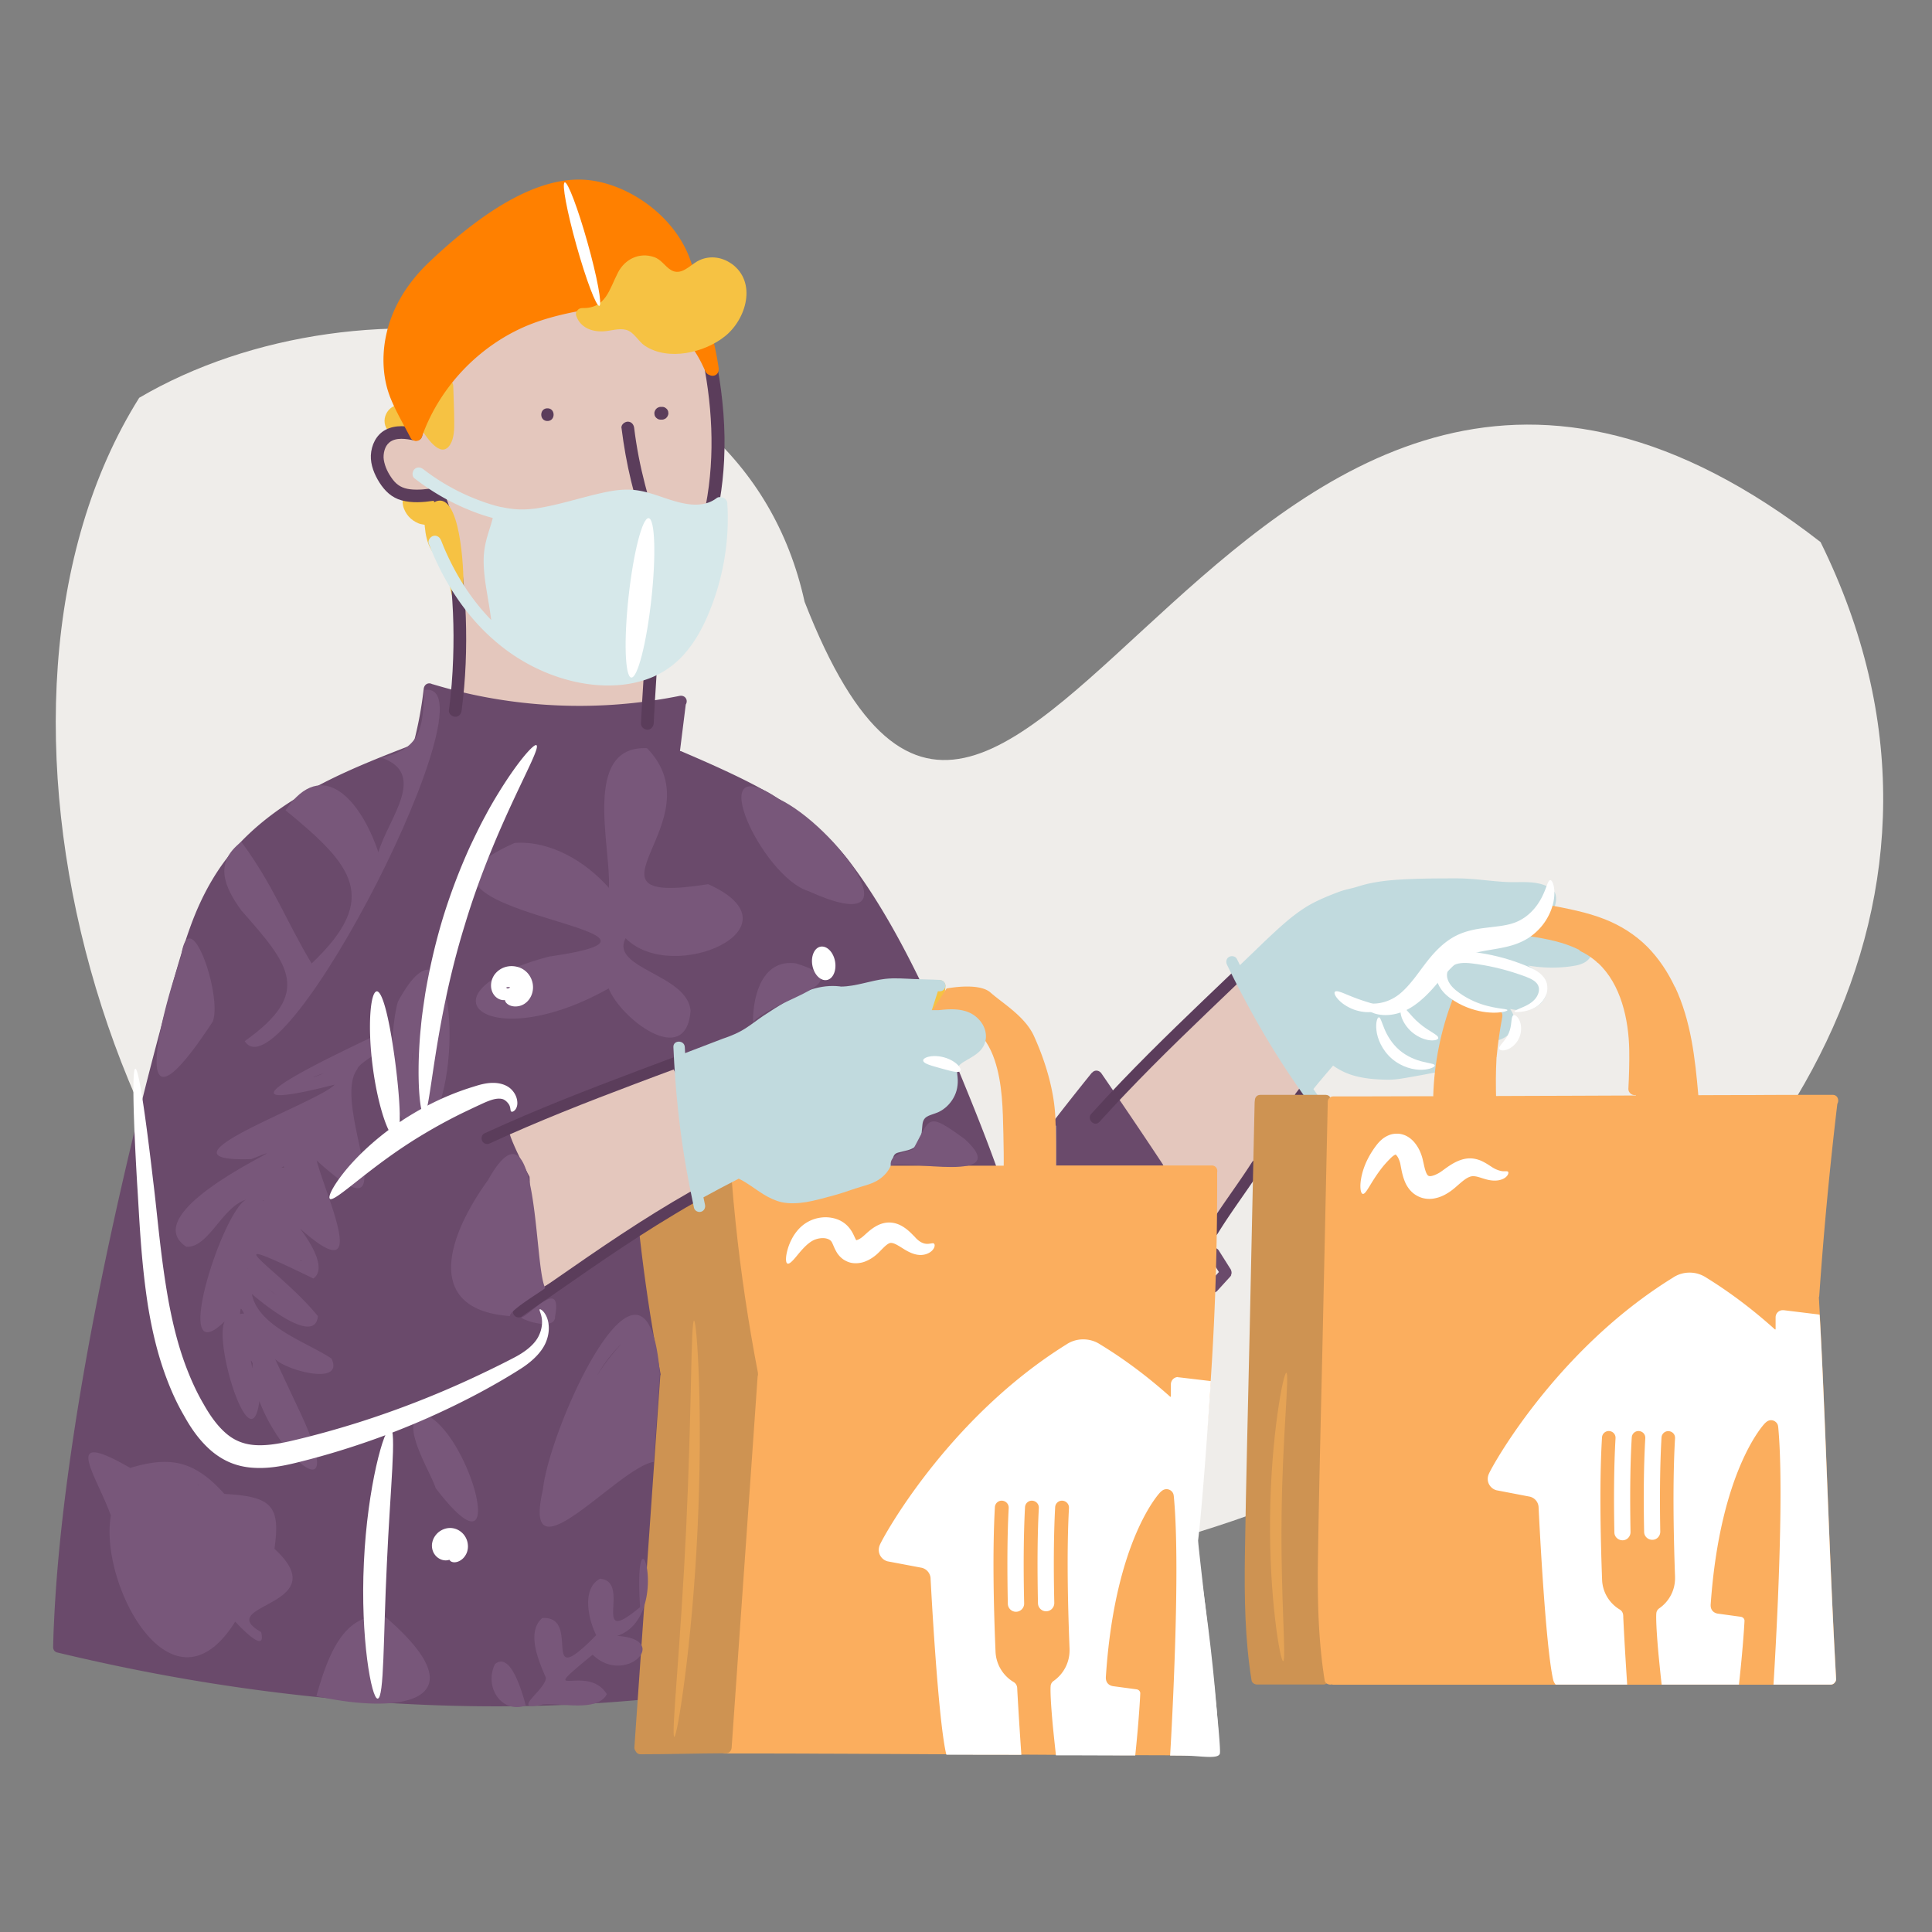 <svg xmlns="http://www.w3.org/2000/svg" viewBox="0 0 200 200"><rect x="0" y="0" width="200" height="200" fill="#808080" stroke="none"/><defs><style>.cls-1{fill:none}.cls-2{fill:#6a4a6b}.cls-3{fill:#f6c243}.cls-4{fill:#e4c7bd}.cls-5{fill:#fff}.cls-6{fill:#fbae5e}.cls-7{fill:#e5a355}.cls-10{fill:#c1dade}.cls-12{fill:#ce9352}.cls-14{fill:#5b3d5b}.cls-15{fill:#78577a}</style></defs><path d="M188.47 56.12C127.68 8.9 105.13 118.3 83.29 62.29 76.72 32.35 37.35 27.7 14.41 41.18c-19.93 31.76-3.46 89.89 29.83 108.43 56.17 43.75 180.35-20.16 144.23-93.48Z" style="fill:#efedea" id="BG_Strong"/><g id="Illustrations"><g id="Layer_4"><path class="cls-3" d="M42.21 43.84c-.13-.16-.23-.32-.31-.5 0-.06.01-.12 0-.18.51-.24.4-1.21-.32-1.26-1.49-.11-2.37 1.73-1.3 2.8.44.44 1.42.7 1.92.2.31-.31.27-.75 0-1.07ZM47.83 61.21c-.29-1.33-.65-2.64-1.01-3.96.17-.19.24-.46.09-.74l-.63-1.23c-.19-.73-.38-1.45-.54-2.19-.16-.72-.48-1.49-1.32-1.53-.11 0-.19.02-.27.05-.12-.17-.25-.35-.38-.52-.22-.28-.51-.28-.74-.12-.28-.24-.77-.29-1.06.09-.56.75-.23 1.76.33 2.4.28.32.64.56 1.03.72.32.13.72.12 1.03.25.4.75.78 1.51 1.15 2.26.44 1.6.89 3.19 1.24 4.81.15.69 1.21.4 1.06-.29Z"/></g><path class="cls-4" d="M47.3 72.1s.38-5.12.3-7.15c-.08-2.03-.78-8.73-1.13-10.1-.35-1.37-1.24-3.7-1.24-3.7s-3.92.63-4.85-.8c-.93-1.44-1.7-3.12-1.19-3.99s.49-1.24 2.05-1.55c1.56-.32 2.07-.31 2.07-.31s3.1-4.73 4.28-6.32c1.18-1.59 4.75-4.74 8.22-5.63 3.47-.89 6.65-1.43 8.98-1.05s5.72 2.01 7.13 3.74c1.41 1.73 2.06 5.21 2.16 6.35.1 1.14.11 8.2-.24 9.99-.35 1.79-1.74 6.7-2.54 8.23-.8 1.53-2.07 3.37-2.45 3.73-.37.35-1.21 1.41-1.21 1.41l-.77 8.24s-8.05.53-10.39.33-7.32-.48-7.63-.67-1.57-.75-1.57-.75Z" id="Layer_7"/><g id="Chef"><path class="cls-4" d="M56.25 133.9c-.07-.21-3-17.4-3-17.4s10.46-4.31 12.02-4.74c1.56-.43 5.23-1.96 5.23-1.96s.72 9.2.97 10.45c.25 1.26.65 3.58.65 3.58s-5.87 3.38-8.12 4.85c-2.25 1.47-7.75 5.21-7.75 5.21ZM115.37 113.58c.53-.56 7.84-7.88 8.17-8.21s4.73-4.2 4.73-4.2l4.58 8.01 2.36 3.6v1.43l-4.72-.14-.12 6.78-4.72 6.62-.23-6.16h-5.53l-4.52-7.73Z"/><path class="cls-5" d="m149.28 113.69.54-3.46s1.54.03 2.16-.35.91-1.44.91-1.44l-.38-.88 2.45-.41-.21 7.07-5.48-.53Z"/><path class="cls-2" d="M52.15 113.87c1.27 6.42 2.34 12.89 3.36 19.36.28 1.78.55 3.55.83 5.33.05.32.44.49.73.41.34-.09.46-.41.41-.73-1-6.47-2.01-12.94-3.18-19.39-.32-1.77-.66-3.54-1-5.3-.06-.31-.44-.49-.73-.41-.33.09-.48.41-.41.73Z"/><path class="cls-14" d="M134.71 112.43c-.21.27-.41.53-.61.8a.44.44 0 0 0-.07.22c-.02.08-.01.16.01.24.02.08.05.14.11.2.04.06.1.12.17.15.14.07.3.11.46.06l.14-.06a.53.53 0 0 0 .21-.21c.15-.2.3-.41.46-.61l-.09.12s.04-.05.05-.07c.06-.05.1-.12.12-.19.04-.07.05-.15.05-.23 0-.08-.01-.16-.05-.23a.387.387 0 0 0-.12-.19.59.59 0 0 0-.42-.17l-.16.02c-.1.03-.19.08-.26.15ZM129.6 120.32c-1.47 2.3-3.14 4.47-4.57 6.79-.4.65.62 1.24 1.02.6 1.43-2.32 3.09-4.5 4.57-6.79.41-.64-.61-1.24-1.02-.6Z"/><path class="cls-6" d="m149.25 110.15-.54 3.39c-.05.3.08.65.41.73.28.07.67-.09.73-.41l.54-3.39c.05-.3-.08-.65-.41-.73-.28-.07-.67.09-.73.41Z"/><path class="cls-2" d="M120.39 120.56c-2.09-3.17-4.22-6.31-6.37-9.44-.18-.26-.52-.38-.81-.21-.05.03-.1.07-.14.12-.04.02-.07.05-.1.09-1.26 1.56-2.51 3.14-3.74 4.73-.16.21-.08.51.08.7v4.71l10.2.07c.19.15.44.18.66.05.27-.16.39-.54.21-.81ZM127.43 131.99l.03-.06c0-.02.01-.03.02-.05v-.03c.02-.11.01-.21-.03-.32v-.02c0-.02-.02-.04-.03-.06v-.02s-.01-.02-.02-.03l-1.23-1.95c-.17-.26-.53-.39-.81-.21s-.39.53-.21.81c.34.54.69 1.08 1.03 1.63-.34.38-.69.75-1.03 1.13a.607.607 0 0 0 0 .84c.11.1.26.18.42.17s.31-.06.42-.17c.45-.49.9-.99 1.35-1.48.04-.05.08-.1.11-.16v-.02Z"/><path class="cls-6" d="M97.32 105.35c1.22-.2 2.48.29 3.43 1.04 1.07.85 1.78 2.04 2.21 3.33.82 2.44.85 5.11.91 7.66.03 1.29.05 2.57.03 3.86-.01.76 1.17.76 1.18 0 .04-2.4 0-4.82-.18-7.21-.23-3.01-.8-6.39-3.26-8.42-1.31-1.09-2.94-1.68-4.65-1.4-.32.05-.49.44-.41.73.09.34.41.46.73.41Z"/><path class="cls-5" d="M122.63 159.58c.85 5.55 1.63 11.11 2.09 16.71.13 1.64.24 3.28.33 4.92.02.32.26.59.59.59.31 0 .61-.27.59-.59-.29-5.71-.93-11.4-1.74-17.06-.23-1.63-.48-3.26-.73-4.89-.05-.32-.44-.49-.73-.41-.34.09-.46.41-.41.73Z"/><path class="cls-2" d="M103.12 120.7c-1.25-3.47-2.64-6.89-4.05-10.3-.12-.3-.39-.51-.73-.41-.07.02-.14.06-.21.11l-3.25-7.93s.05-.02.07-.03c.29-.17.35-.52.21-.81-1.65-3.37-3.45-6.69-5.55-9.81-.52-.77-1.06-1.53-1.62-2.27-.02-.02-.04-.04-.05-.06-.01-.02-.03-.04-.04-.06-1.65-2.09-3.59-3.9-5.77-5.43-2.18-1.53-4.56-2.75-6.96-3.87-1.52-.71-3.06-1.38-4.6-2.04-.06-.03-.12-.04-.18-.05l.6-4.81c.09-.14.12-.32.08-.48-.09-.33-.41-.48-.73-.41a52.669 52.669 0 0 1-20.02.14c-1.88-.35-3.73-.81-5.56-1.36h-.03a.596.596 0 0 0-.28-.08c-.35 0-.56.27-.59.59a39.9 39.9 0 0 1-1.08 5.73c-6.2 2.39-12.69 4.95-17.49 9.73-2.59 2.58-4.34 5.71-5.58 9.13-1.18 3.25-2.02 6.62-2.92 9.96a449.85 449.85 0 0 0-4.99 20.42c-1.57 7.14-2.96 14.32-4.07 21.54-1.03 6.74-1.85 13.53-2.15 20.34-.04.77-.06 1.54-.08 2.32 0 .16.05.28.12.38l.06.06c.02.01.03.02.05.04.01 0 .02.01.03.02.03.01.05.03.08.04.02 0 .04.02.07.02 3.88.93 7.79 1.76 11.72 2.47 3.93.71 7.85 1.3 11.79 1.77 3.93.47 7.88.83 11.84 1.05 3.93.22 7.87.32 11.8.28 3.89-.04 7.77-.21 11.65-.53.49-.04.98-.08 1.47-.13.32-.03.59-.25.59-.59 0-.28-.24-.58-.54-.59l2.7-32.5-2.75-14.79 8.91-6.16 26.79-.45s.04.1.05.15c.11.3.4.5.73.41.29-.08.52-.43.41-.73Z"/><path class="cls-14" d="M56.67 43.58c.85 0 .85-1.31 0-1.31s-.85 1.31 0 1.31ZM68.39 43.44h.14c.09 0 .18-.02.25-.06.08-.03.15-.07.21-.14.06-.06.11-.13.14-.21.04-.08.06-.16.06-.25l-.02-.18a.657.657 0 0 0-.17-.29l-.13-.1a.63.63 0 0 0-.33-.09h-.14c-.09 0-.18.02-.25.06-.08.03-.15.07-.21.14-.06.06-.11.13-.14.21-.04.08-.06.16-.06.25l.02.18c.03.11.09.21.17.29l.13.1c.1.06.21.09.33.09Z"/><path class="cls-4" d="M69.64 110.57s-5.62 1.66-6.06 1.81c-.44.15-10.16 3.7-10.87 3.98s2.11 5.46 2.11 5.46c.19 2.06-.89 4.43-.11 6.34s1.44 5.13 1.44 5.13l7.08-4.01 7.19-3.97 1.73-1.48 1.24-5.83-3.73-7.43Z"/><path class="cls-3" d="M96.69 102.05c0 .08 0 .17-.01.25v.1-.02c-.03.14-.05.28-.08.41-.03.12-.11.26-.13.38.02-.14.03-.06 0-.01-.02.03-.03.06-.05.1-.03.06-.06.11-.1.17s-.07.11-.11.16c-.01.02-.08.1-.02.03s-.02.02-.03.04c-.09.1-.18.2-.28.29-.05.05-.1.09-.16.14-.09.07.1-.07 0 0-.03.02-.05.04-.08.06-.13.09-.26.17-.4.25-.27.15-.38.54-.21.81s.52.37.81.21c.6-.34 1.14-.79 1.5-1.38.36-.59.51-1.29.53-1.98.01-.31-.28-.6-.59-.59-.33.02-.58.26-.59.59Z"/><path class="cls-10" d="M98.54 109.94c-.96-.36-1.96-.64-2.97-.83-.3-.06-.65.08-.73.41-.07.29.09.67.41.73 1.01.19 2 .47 2.97.83.29.11.66-.12.73-.41.08-.34-.1-.61-.41-.73Z"/><path class="cls-10" d="m97.33 109.37-.05-.35a.397.397 0 0 0-.11-.2.413.413 0 0 0-.17-.15.44.44 0 0 0-.22-.07.489.489 0 0 0-.24.01l-.14.06a.53.53 0 0 0-.21.21l-.06.14a.58.58 0 0 0 0 .32l.05.35c.02.08.05.14.11.2.04.06.1.12.17.15.07.04.14.07.22.07.08.02.16.01.24-.01l.14-.06a.53.53 0 0 0 .21-.21l.06-.14a.58.58 0 0 0 0-.32ZM145.09 106.82s.07-.18.03-.1c.03-.07.04-.07.01-.04.08-.09.11-.12.17-.16.21-.13.41-.19.66-.25.58-.13 1.2-.11 1.81 0 1.18.2 2.47.47 3.48 1.14.39.26.95.7.99 1.21.01.13-.04.28-.15.43-.11.14-.29.27-.47.34-.59.23-1.29.1-1.89-.04-.67-.16-1.34-.35-1.99-.58-.68-.24-1.33-.55-1.93-.97-.23-.16-.45-.35-.6-.59 0-.01-.01-.03-.02-.04-.02-.05-.02-.05 0 .01-.02-.04-.03-.08-.04-.12-.02-.04-.03-.09-.04-.14 0-.01-.02-.16-.03-.11.05-.32-.08-.64-.41-.73-.28-.08-.68.09-.73.41-.24 1.64 1.51 2.59 2.78 3.12.77.33 1.58.57 2.39.78s1.77.4 2.64.18c.71-.18 1.35-.69 1.58-1.4.27-.81-.16-1.61-.72-2.18-1.08-1.09-2.66-1.51-4.12-1.8-.95-.19-1.91-.29-2.86-.07-.74.17-1.5.58-1.69 1.37-.18.74.96 1.05 1.14.32Z"/><path class="cls-14" d="M74.24 37.99c-.06-.35-.49-.55-.81-.46-.37.1-.52.46-.46.81.94 5.27 1 10.73-.35 15.94-.65 2.5-1.57 5.06-2.98 7.24-.61.95-1.38 1.83-2.34 2.45-.89.57-1.93.93-2.95 1.06-2.55.34-5.2-.38-7.52-1.41-.32-.14-.71-.09-.9.24-.16.28-.09.76.24.9 2.28 1.01 4.76 1.74 7.27 1.66 1.21-.04 2.4-.28 3.51-.77-.24 3.07-.44 6.15-.6 9.23-.02.35.32.66.66.66.37 0 .64-.3.66-.66.17-3.31.39-6.63.65-9.93v-.07c.61-.44 1.16-.96 1.64-1.55.83-1.02 1.47-2.17 2.03-3.37.6-1.3 1.12-2.63 1.54-4 .83-2.7 1.29-5.51 1.43-8.32.16-3.23-.12-6.47-.69-9.65ZM48.22 63.9c-.11-2.99-.41-5.99-1.04-8.91-.28-1.29-.63-2.57-1.13-3.8-.05-.12-.13-.23-.22-.32-.13-.3-.45-.42-.77-.37-.85.14-1.74.25-2.6.15-.81-.1-1.35-.41-1.81-1.02-.46-.61-.8-1.29-.92-2.03-.05-.3-.02-.68.08-1.01.09-.31.25-.59.51-.8.67-.54 1.74-.37 2.57-.19.35.07.71-.1.81-.46.09-.33-.11-.73-.46-.81-1.1-.24-2.31-.38-3.34.17-.96.51-1.46 1.58-1.51 2.64-.04.99.37 1.99.89 2.81.56.88 1.28 1.58 2.31 1.85 1.08.29 2.21.2 3.31.04.86 2.2 1.31 4.61 1.6 6.93.39 3.1.52 6.24.41 9.37-.06 1.81-.2 3.61-.44 5.4-.05.35.34.66.66.66.39 0 .61-.3.66-.66.42-3.19.54-6.43.43-9.65Z"/><path class="cls-3" d="M47.02 43.63c0-1.22-.07-2.45-.1-3.67-.02-.8-1.21-.84-1.31-.12-.59 1.04-1.23 2.29-1.26 3.53-.52-.19-1.2.35-.82.93.51.78 2.06 3.3 3.06 1.74.43-.67.44-1.65.43-2.41Z"/><path d="M40.32 40.94c.58 1.52 1.43 2.94 2.18 4.38.16.32.6.41.9.24.16-.09.26-.24.3-.41.94-2.65 2.51-5.09 4.49-7.1 1.98-2.01 4.4-3.62 7.04-4.6 1.04-.39 2.12-.69 3.2-.94.53-.12 1.05-.23 1.59-.32l.4-.06.14-.02s.11-.02.14-.02c.28-.04.55-.06.83-.09 1.09-.09 2.19-.09 3.27.04.05 0 .1.01.14.02.02 0 .08.01.11.02a11.758 11.758 0 0 1 1.23.25c.26.07.51.14.76.22.12.04.25.09.37.13.06.02.11.04.17.07a9.63 9.63 0 0 1 1.57.81c.51.33.8.56 1.25.98.92.87 1.58 1.8 2.17 2.95.14.28.29.59.41.87.09.21.24.38.44.45.16.09.35.11.51.07.38-.1.51-.46.46-.81-.21-1.47-.55-2.92-.91-4.35-.4-1.6-.85-3.19-1.34-4.77-.21-.67-.43-1.34-.67-2.01-1.68-4.84-6.97-8.31-11.46-8.35-4.79-.04-10.15 3.39-15.57 8.53-5.42 5.14-5.22 10.92-4.11 13.83Z" style="fill:#ff8000"/><path class="cls-14" d="M113.81 116.14c3.57-3.95 7.36-7.68 11.2-11.36 1.11-1.06 2.22-2.13 3.33-3.19.55-.53-.29-1.36-.84-.84-3.85 3.68-7.71 7.34-11.4 11.19-1.06 1.1-2.1 2.22-3.13 3.36-.51.56.32 1.4.84.84Z"/><path class="cls-10" d="M164.15 96.8c-.48-.56-1.11-.91-1.77-1.18-.71-.28-1.46-.41-2.22-.49-.04 0-.08-.01-.12-.02.32-.28.6-.6.78-.99.18-.37.29-.79.26-1.2-.02-.26-.07-.51-.26-.7-.06-.05-.12-.09-.18-.13a.474.474 0 0 0-.19-.18c-1.37-.83-3.07-.52-4.59-.61-1.65-.09-3.28-.36-4.93-.37h-.03c-1.56 0-3.12 0-4.67.06s-3.03.15-4.5.47c-.58.12-1.14.32-1.71.47-.32.08-.64.15-.95.24-.5.15-.98.35-1.46.54-.82.34-1.61.69-2.37 1.16-1.57.97-2.9 2.25-4.24 3.5-.88.85-1.76 1.7-2.64 2.54-.11-.21-.21-.43-.32-.64-.14-.29-.55-.36-.81-.21-.29.17-.35.52-.21.81 1.86 3.84 3.94 7.56 6.3 11.12.7 1.05 1.42 2.09 2.16 3.12.19.26.51.38.81.21.26-.15.4-.55.21-.81-.18-.26-.36-.51-.54-.77.66-.82 1.35-1.62 2.04-2.43.58.41 1.22.74 1.9.96 1.18.38 2.45.48 3.68.5.81.02 1.62-.13 2.41-.27 1-.17 2-.37 3-.55.52-.09 1.04-.19 1.56-.26.04 0 .07-.01.11-.02h.02-.02c.04 0 .07 0 .1-.01l.29-.03c.17-.02.34-.03.52-.03.56 0 .7-.63.45-.97.3-.17.57-.39.79-.72.25-.38.01-.92-.28-1.37.8.2 1.64.33 2.46.16.77-.16 1.5-.71 1.73-1.49.19-.63-.03-1.24-.39-1.76.65.13 1.32.19 1.97.05.77-.16 1.5-.71 1.73-1.49.26-.89-.26-1.73-.88-2.32-.3-.29-.63-.53-.98-.74.81.14 1.63.21 2.45.22.8 0 1.61-.06 2.4-.2.69-.12 1.43-.4 1.71-1.11s-.09-1.52-.57-2.08Z"/><path class="cls-12" d="M137.01 163.6c-.03-2.35.24-15.38.51-19.07.27-3.69.51-30.46.51-30.46h-.25c.07-.33-.11-.73-.55-.73h-6.76c-.39 0-.58.31-.57.61 0 .04-.01.08-.02.13s-.51 23.52-.51 23.52c-.17 7.81-.38 15.63-.5 23.44-.06 4.31 0 8.64.69 12.91.04.28.36.45.63.43H137c.38 0 .57-.3.57-.59h.11s-.66-7.85-.68-10.19Z"/><path class="cls-6" d="M189.35 158.28c-.21-5.13-.4-10.27-.63-15.4-.13-2.86-.27-5.72-.43-8.58.02-.06.04-.12.04-.18a404.977 404.977 0 0 1 1.87-19.85c.21-.35.05-.93-.48-.93-2.79 0-5.59 0-8.38.02-3.36 0-6.73.02-10.09.04-3.65.01-7.3.03-10.95.04-3.67.01-7.34.03-11 .04-3.37 0-6.74.02-10.12.02h-1.11c-.05 0-.1 0-.15.01-.02 0-.04 0-.05.01-.02 0-.04.01-.06.02-.01 0-.03.01-.04.02-.18.08-.32.25-.32.51l-.51 23.47c-.17 7.81-.38 15.61-.5 23.42-.07 4.35 0 8.7.69 13 .05.32.44.49.73.41h.01c.05.02.11.03.17.03h51.45c.2 0 .35-.08.44-.2.1-.11.16-.24.15-.39-.29-5.17-.52-10.34-.73-15.52ZM125.56 180.53l-2.3-20.52c.31-.03.49-.29.53-.59.6-4.94 1.07-9.89 1.43-14.85.35-4.94.59-9.89.7-14.85.06-2.78.09-5.57.08-8.35.07-.33-.12-.72-.56-.72h-16.13c.01-.94.03-2.88-.06-4.94-.12-2.88-1.06-5.92-2.22-8.47-.93-2.04-3.27-3.4-4.49-4.49-1.22-1.09-4.55-.42-4.55-.42l-1.59 2.41s1.75 0 2.74.18 1.72.86 2.32 1.35c.6.49 1.54 2.07 2.22 3.85.57 1.5.75 8.46.79 10.55H91.12c-.58 0-.72.7-.4 1.02-.49.19-1.04.41-1.4.53-.77.27-6.7 1.77-7.86 1.77-1.16 0-4.99-2.39-4.99-2.39l-1.35.48 2.75 20.21-2.71 38.05h-.05c-.76 0-.76 1.18 0 1.18 3.29 0 6.58 0 9.88.02 3.58.01 7.16.03 10.74.05 3.58.02 7.2.04 10.8.05 3.3.02 6.59.04 9.89.05 2.72.01 5.44.02 8.16.02h.84c.72 0 .76-1.05.12-1.17Z"/><path class="cls-12" d="M78.46 142.11c-.99-5.15-1.77-10.35-2.31-15.56-.16-1.5-.29-2.99-.41-4.49-.03-.32-.25-.59-.59-.59-.3 0-.62.27-.59.59 0 .11.02.23.03.34l-7.32 4.45c-.06-.27-.27-.49-.57-.49s-.63.27-.59.59c.43 4.05 1 8.08 1.69 12.09.19 1.08.39 2.16.59 3.24-.02.06-.04.13-.04.19l-1.05 15.01-1.04 14.95-.59 8.48c0 .14.05.27.14.38.08.18.25.31.51.31 2.94 0 5.89-.09 8.83-.1.04 0 .08 0 .12-.01.15-.03.26-.11.33-.21.08-.1.13-.23.14-.37l1.05-15.01 1.05-14.95c.2-2.82.4-5.65.59-8.47.04-.11.05-.24.03-.36Z"/><path class="cls-14" d="M50.73 118.35c4.92-2.26 9.96-4.24 15.03-6.15 1.46-.55 2.92-1.1 4.39-1.64.3-.11.5-.4.41-.73-.08-.29-.43-.53-.73-.41-5.2 1.94-10.39 3.88-15.49 6.05-1.41.6-2.81 1.22-4.2 1.86-.29.13-.36.55-.21.81.18.3.52.35.81.21ZM71.44 123.38c-4.85 2.75-9.44 5.91-14.01 9.09-1.35.94-2.69 1.88-4.04 2.81-.26.18-.38.52-.21.81.15.26.55.39.81.21 4.63-3.2 9.21-6.49 13.99-9.47 1.34-.83 2.69-1.65 4.06-2.42.66-.38.07-1.4-.6-1.02Z"/><path class="cls-10" d="M102.01 106.77c-.16-.71-.64-1.31-1.23-1.71-.68-.46-1.56-.59-2.36-.58-.42 0-.84.05-1.26.09H96.46l.63-1.95h.19c.32.02.59-.28.59-.59 0-.34-.27-.57-.59-.59-.89-.05-1.78-.05-2.67-.09-.98-.04-1.97-.13-2.95-.02-1.54.17-3.05.79-4.61.8-.04 0-.08-.02-.11-.02-1.99-.23-3.81.5-5.48 1.51-.82.49-1.64 1-2.43 1.53-.6.4-1.16.85-1.76 1.24-.74.49-1.54.83-2.37 1.11h-.01c-1.33.5-2.64 1.02-3.97 1.52 0-.21-.02-.41-.03-.62-.03-.76-1.22-.76-1.18 0 .19 4.32.62 8.62 1.39 12.88.23 1.26.48 2.51.74 3.75.07.31.43.5.73.41.32-.09.48-.41.41-.73-.05-.25-.11-.51-.16-.76 1.18-.65 2.37-1.28 3.57-1.89.03-.01.05-.03.07-.05.92.43 1.72 1.1 2.58 1.63.58.35 1.21.66 1.87.81.84.18 1.71.12 2.55-.01.84-.14 1.73-.39 2.59-.62.86-.23 1.67-.5 2.51-.79.74-.25 1.51-.4 2.19-.78.63-.36 1.17-.89 1.45-1.56.14-.33.17-.71.32-1.03.12-.24.28-.3.51-.36.63-.18 1.29-.21 1.8-.68.5-.47.58-1.22.63-1.89.04-.56.09-.98.68-1.23.33-.14.68-.23 1.01-.38s.64-.37.9-.62c.51-.49.9-1.16 1.03-1.86.07-.37.09-.74.05-1.12-.02-.22-.06-.44-.06-.66 0-.07 0-.14.03-.2 0-.03.02-.06.03-.09v-.02c.1-.21.18-.29.39-.46-.01.01.1-.07.11-.08.05-.04.1-.07.16-.1.12-.07.23-.14.35-.21.48-.28.99-.56 1.37-.98.48-.54.66-1.23.5-1.94Z"/><path class="cls-14" d="M64.34 44.31c.23 1.84.55 3.67.99 5.48.11.44.22.89.34 1.33.02.08.12.48.13.48.11-.21.12-.26.02-.15.03-.02.02-.02-.02.01-.09.07-.18.12-.27.18-.67.43-1.39.74-2.17.93-.82.21-.47 1.47.35 1.27.9-.23 1.78-.6 2.56-1.12.41-.27.84-.58.84-1.13 0-.25-.09-.49-.15-.73s-.13-.48-.19-.71c-.5-1.92-.88-3.87-1.12-5.84-.04-.35-.27-.66-.66-.66-.32 0-.7.3-.66.66Z"/><path d="M58.91 53.98c.12 1.18 1.01 2.02 2.06 2.47s2.22.51 3.29.14c.34-.11.56-.45.46-.81-.09-.33-.47-.57-.81-.46-.8.27-1.54.26-2.34-.04-.11-.04-.07-.03-.18-.08s-.2-.1-.29-.16-.18-.11-.26-.18c-.09-.07.06.05-.03-.02-.04-.04-.09-.07-.13-.11-.07-.07-.14-.14-.21-.22-.07-.09.04.06-.02-.03-.02-.04-.05-.07-.07-.11-.03-.05-.05-.1-.08-.15.03.06 0 0-.01-.03-.02-.05-.03-.11-.05-.16 0-.02-.02-.16-.01-.06-.04-.35-.28-.66-.66-.66-.33 0-.69.3-.66.66Z" style="fill:#b7957e"/></g><g id="Layer_9"><path class="cls-1" d="M184.06 165.57c.25-5.85.44-13.34.04-17.75-.02-.24-.06-.34-.06-.34a.74.74 0 0 0-1.12-.33s-.09.05-.22.19c0 0-4.62 4.72-5.6 18.73 0 0-.02.2.03.37.08.29.31.52.69.59l2.41.33c.21.03.37.19.37.41 0 0-.11 2.36-.57 6.56v.04h3.58c.03-.44.26-4.15.46-8.81ZM160.81 173.91c-.83-3.57-1.49-17.34-1.52-17.96a1.2 1.2 0 0 0-.87-1.02l-3.49-.67c-.52-.13-.9-.6-.9-1.17 0-.18.04-.36.11-.51.26-.67 6.93-12.84 19.05-20.32.5-.33 1.09-.53 1.74-.53.65 0 1.24.19 1.74.53 2.62 1.62 4.99 3.46 7.09 5.35s.02.01.03.01c.02 0 .04-.02.04-.04v-1.22c0-.41.33-.74.74-.74h.09l3.51.43c.07 0 .15.03.22.05-.03-.6-.06-1.21-.1-1.81.02-.06.04-.12.04-.18a404.977 404.977 0 0 1 1.87-19.85c.21-.35.05-.93-.48-.93-2.79 0-5.59 0-8.38.02-3.36 0-6.73.02-10.09.04-3.65.01-7.3.03-10.95.04-3.67.01-7.34.03-11 .04-3.37 0-6.74.02-10.12.02h-1.11c-.05 0-.1 0-.15.01-.02 0-.04 0-.05.01-.02 0-.04.01-.06.02-.01 0-.03.01-.04.02-.18.08-.32.25-.32.51l-.51 23.47c-.17 7.81-.38 15.61-.5 23.42-.07 4.35 0 8.7.69 13 .05.32.44.49.73.41h.01c.05.02.11.03.17.03h23.02c-.12-.14-.2-.29-.25-.47Z"/><path class="cls-1" d="M171.7 171.26c-.32-3.51-.23-4.23-.23-4.23.02-.23.13-.43.31-.55a3.76 3.76 0 0 0 1.63-3.11V163.2c-.18-4.71-.26-10.09 0-14.33v-.05c0-.39-.33-.7-.71-.69a.7.7 0 0 0-.69.66c-.18 2.91-.19 6.35-.13 9.75 0 .46-.36.83-.82.84-.46 0-.83-.36-.85-.81-.06-3.38-.05-6.8.12-9.7v-.05c0-.39-.33-.7-.71-.69a.7.7 0 0 0-.69.66c-.18 2.92-.19 6.38-.13 9.8 0 .46-.36.84-.82.85s-.84-.36-.85-.82c-.06-3.4-.05-6.84.12-9.75v-.05c0-.39-.33-.7-.71-.69a.7.7 0 0 0-.69.66c-.27 4.37-.17 9.95.01 14.78.07 1.29.78 2.41 1.83 3.04.2.12.34.34.35.59 0 .07 0 .16.01.24.14 2.89.32 5.64.4 6.85s0 .07 0 .09h3.56s0-.04-.01-.05c-.05-.48-.17-1.54-.32-3.07Z"/><path class="cls-5" d="M180.59 167.78c0-.21-.16-.37-.37-.41l-2.41-.33c-.38-.07-.61-.3-.69-.59-.05-.18-.03-.37-.03-.37.98-14.01 5.6-18.73 5.6-18.73.14-.14.22-.19.22-.19.12-.09.27-.14.43-.14.31 0 .58.2.69.47 0 0 .04.1.06.34.4 4.4.2 11.9-.04 17.75-.2 4.66-.43 8.38-.46 8.81h5.89c.2 0 .35-.08.44-.2.1-.11.16-.24.15-.39-.29-5.17-.52-10.34-.73-15.52-.21-5.13-.4-10.27-.63-15.4-.1-2.26-.21-4.52-.34-6.77-.07-.02-.14-.04-.22-.05l-3.51-.43h-.09c-.41 0-.74.33-.74.74v1.22s-.02.04-.04.04c-.01 0-.02 0-.03-.01-2.1-1.89-4.47-3.73-7.09-5.35-.5-.33-1.09-.53-1.74-.53-.65 0-1.24.19-1.74.53-12.12 7.48-18.8 19.65-19.05 20.32-.07.16-.11.33-.11.51 0 .56.39 1.03.9 1.17l3.49.67c.47.13.82.53.87 1.02.03.62.69 14.39 1.52 17.96.05.18.14.34.25.47h7.4v-.08c-.08-1.21-.26-3.96-.4-6.86 0-.07 0-.16-.01-.24a.726.726 0 0 0-.35-.59 3.753 3.753 0 0 1-1.83-3.04c-.18-4.83-.28-10.41-.01-14.78a.7.7 0 0 1 .69-.66c.39 0 .71.3.71.69v.05c-.17 2.91-.19 6.35-.12 9.75 0 .46.39.82.85.82s.82-.39.82-.85c-.06-3.42-.05-6.88.13-9.8a.7.7 0 0 1 .69-.66c.39 0 .71.3.71.69v.05c-.17 2.9-.19 6.32-.12 9.7 0 .46.39.82.85.82.46 0 .82-.38.82-.84-.06-3.4-.04-6.85.13-9.75a.7.7 0 0 1 .69-.66c.39 0 .71.3.71.69v.05c-.25 4.25-.17 9.62 0 14.33V163.38c0 1.29-.65 2.43-1.63 3.11-.18.12-.3.32-.31.55 0 0-.09.72.23 4.23.15 1.53.26 2.59.32 3.07 0 .02 0 .04.01.05h8v-.04c.46-4.2.57-6.56.57-6.56h-.01Z"/><path class="cls-1" d="M108.77 174.53c.02-.23.14-.43.31-.56 1-.69 1.65-1.86 1.65-3.17V170.63c-.2-4.79-.3-10.25-.06-14.57V156c0-.39-.34-.71-.73-.7-.38 0-.68.3-.7.67-.17 2.96-.17 6.46-.09 9.92 0 .46-.36.85-.83.86s-.85-.36-.86-.82c-.08-3.44-.07-6.92.09-9.86v-.06c0-.39-.34-.71-.73-.7-.38 0-.68.3-.7.67-.17 2.97-.17 6.49-.09 9.97.01.47-.36.85-.83.86s-.85-.36-.86-.83c-.08-3.45-.08-6.95.09-9.91v-.06c0-.39-.34-.71-.73-.7-.38 0-.68.3-.7.67-.25 4.44-.13 10.11.07 15.02.07 1.31.81 2.45 1.88 3.09.21.12.35.35.36.6 0 .07.01.17.01.24.15 2.75.32 5.36.42 6.69h3.59c-.06-.57-.17-1.53-.3-2.84-.34-3.56-.25-4.3-.25-4.3Z"/><path class="cls-1" d="M97.96 181.57c-.86-3.63-1.58-17.63-1.62-18.25-.05-.5-.42-.9-.89-1.03l-3.55-.67c-.53-.13-.92-.61-.92-1.18 0-.19.04-.36.11-.52.26-.68 6.99-13.08 19.29-20.74.51-.34 1.11-.54 1.76-.54.66 0 1.26.19 1.77.53a50.92 50.92 0 0 1 7.24 5.41s.02.01.03.01c.02 0 .05-.02.05-.05v-1.24c0-.42.33-.76.75-.76h.09l3.3.39c.24-3.71.41-6.48.41-6.48-4.39-.77-35.29 1.6-37.6 6.51-2.31 4.91-11.34 38.75-11.34 38.75l16.43-.07H98c0-.02-.02-.05-.03-.07ZM121.53 154.95c-.02-.24-.06-.34-.06-.34a.752.752 0 0 0-1.14-.34s-.09.06-.23.2c0 0-4.68 4.82-5.61 19.07 0 0-.02.2.03.38.08.29.32.53.7.6l2.45.33c.22.03.38.19.38.41 0 0-.1 2.31-.52 6.44 1.41 0 2.64.01 3.62.02.06-1 .25-4.47.42-8.72.23-5.94.39-13.57-.03-18.04Z"/><path class="cls-5" d="M121.96 142.55c-.42 0-.75.34-.75.76v1.24s-.02.05-.04.05c-.01 0-.02 0-.03-.01-2.15-1.92-4.56-3.78-7.24-5.41-.51-.34-1.11-.53-1.77-.53-.66 0-1.26.2-1.76.54-12.29 7.66-19.03 20.06-19.29 20.74-.07.16-.11.34-.11.52 0 .57.4 1.05.92 1.18l3.55.67c.48.13.83.53.89 1.03.03.63.76 14.62 1.62 18.25 0 .03.02.05.03.07 2.17 0 4.89 0 7.75.01-.09-1.33-.27-3.95-.42-6.69 0-.07-.01-.17-.01-.24a.763.763 0 0 0-.36-.6 3.846 3.846 0 0 1-1.88-3.09c-.21-4.91-.32-10.58-.07-15.02.02-.37.32-.67.7-.67.39 0 .72.3.73.7v.06c-.16 2.96-.16 6.46-.09 9.91.01.47.4.84.86.83s.84-.4.83-.86c-.08-3.48-.07-7 .09-9.97.02-.37.32-.67.7-.67.39 0 .72.3.73.7v.06c-.16 2.94-.16 6.42-.09 9.86.01.47.4.84.86.83s.83-.39.83-.86c-.08-3.46-.07-6.96.09-9.92.02-.37.32-.67.7-.67.39 0 .72.3.73.7v.06c-.24 4.32-.13 9.78.06 14.57V170.84c0 1.31-.65 2.47-1.65 3.17-.18.12-.3.32-.31.56 0 0-.09.74.25 4.3.13 1.3.24 2.27.3 2.84 2.93 0 5.82.02 8.21.02.43-4.12.52-6.44.52-6.44 0-.22-.17-.38-.38-.41l-2.45-.33c-.39-.07-.62-.3-.7-.6-.05-.18-.03-.38-.03-.38.93-14.25 5.61-19.07 5.61-19.07.14-.14.23-.2.23-.2a.752.752 0 0 1 1.14.34s.04.1.06.34c.42 4.48.26 12.1.03 18.04-.16 4.24-.36 7.72-.42 8.72 1.26 0 2.08.02 2.25.03 1.48.09 2.86.29 2.91-.3.13-1.77-2.31-21.64-2.26-22.02.44-3.77.96-11.11 1.32-16.48l-3.3-.39h-.09Z"/><path class="cls-3" d="M44.93 52.01c-.41.22-.39.66-.17.95 0 .07 0 .15.02.24-.39-.12-.88.08-.85.6.07 1.77.39 3.6 2.16 4.37.2.83.38 1.66.53 2.51 0 .05.02.1.04.14.11.7 1.28.65 1.31-.14.06-1.42-.28-10.21-3.04-8.68ZM75.72 27.3c-1.05-.75-2.42-.89-3.55-.24-.82.47-1.68 1.5-2.7.9-.67-.4-.98-1.08-1.77-1.35-1.52-.52-3 .21-3.72 1.59-.91 1.74-1.25 3.75-3.69 3.69-.22 0-.38.08-.48.2-.16.14-.25.36-.15.63.43 1.19 1.59 1.64 2.8 1.58.77-.04 1.61-.36 2.37-.15.81.22 1.24 1.19 1.92 1.64 2.43 1.61 6.17.73 8.3-.98 2.21-1.77 3.34-5.61.67-7.52Z"/></g><g id="Layer_12"><path class="cls-1" d="M96.04 116.11c2.29.23 5.1 2 5.05 4.56 2.74.25 1.74-.24.89-2.91-.4-.66-3.07-8.71-2.7-5.86.7 2.22-3.32 3.33-3.23 4.21Z"/><path class="cls-15" d="M99.86 117.91c-3.99-2.9-3.51-2.2-5.34 1.08-.96.28-2.45.53-2.31 1.67 1.43-.67 12.86 1.98 7.65-2.75Z"/><path class="cls-1" d="M25.6 131.32c.07.04 0-.07 0 0ZM20.61 153.84c-.05-.06-.2-.3-.14-.18.04.07.08.13.14.18ZM24.85 136.04c.13-.05.28-.07.42-.05-.34-.63-.36-.72-.42.05ZM56.21 176.43c-.24.2.27.08.25.1a.626.626 0 0 1-.25-.1ZM64.36 139.08c-1.01.95-1.87 2.1-2.56 3.31.75-1.18 1.61-2.29 2.56-3.31ZM61.34 171.29c-7.8 5.49 3.64.28.8 4.98 3.51-.51 4.12.87 4.12-3.97-1.71.33-3.45-.07-4.91-1.01ZM33.57 111.08c-.42.14-.83.29-1.23.47.42-.13.83-.29 1.23-.47ZM27.68 133.33c.32.27.64.52.98.75-.33-.25-.66-.5-.98-.75ZM42.6 110.23c.05-.49.09-.99.14-1.48-.06.49-.11 1-.14 1.48ZM29.39 120.71c-.27.19-.34.15.02.16 0-.05-.01-.11-.02-.16ZM27.22 124.28s.05.02.07.03c-.02-.07-.03-.12-.07-.03ZM31.16 130.4c-.1.08-.02.1.07.13-.02-.05-.05-.09-.07-.13ZM65.3 169.53c1.49.6 1.16-.61 1.28-1.76-1.08.75-3.96 1.67-1.28 1.76ZM42.16 80.13c-8.48-4.23-6.97 2.71-3 8.09a64.91 64.91 0 0 0 3-8.09ZM44.06 71.48c-.56.51-.68 4.63-1.24 5.57.48.1.93-4.17 1.24-5.57ZM30.79 97.08c1.08 6.39 7.65-4.65 5.79-6.47-10.86-12.35-13.72-4.09-5.79 6.47Z"/><path class="cls-1" d="M92.33 95.92c-1.88-5.43-13.97 1.07-15.72-15.22-11.54-3.41-2.38-7.38-6.86-8.48-2.42.06-1.88.81-2.09 2.85-1.51 2.3-1.54-2.01-1.24-2.39-3.24.91-15.07.31-18.36-.93-.03.36.1 2.91-1.11 2.54-1.08-.07-.3-2.71-.28-2.93-1.95-.81-1.16 3.69-1.94 5.08 1.1 12.95-30.36 46.6-13.69 25.13-5.68-4-8.05-17.3-11.42-5.2 5.18 7.58 1.83 12.7-4.48 16.35-.56 11.8-21.25 63.18.39 60.38 5.42-.27 18.29 6.66 19.21-2.72 4.21-7.32 10.55.19 9.52 6.07 2.41.15 4.24.11 7.67.14-2.97-5.5 1.56-6.12 2.52-.02 3.99-2.52-.73-6.08 1.7-9.08 1.75-.76 2.18 2.62 2.3 4.54 4.78-2.06.89-5.76 3.67-8.6 1.75-.36 1.47 2.97 1.19 4.74 5.3-2.83 3.2-11.51 4.37-16.83-3.59.53-13.78 12.7-11.48 2.87 1.84-6.55 3.73-16.25 10.95-18.66-1.56-5.74 1.14-9.88-5.11-4.75-5.79 2.18-3.74 6.87-5.98 6.16-13.8-1.24-9.59-12.14-1.95-18.51.22-3.52-2.75 1.19-4.19-.3-.33-.46-.02-.82.71-1.13 4.61-2.45 17.64-5.73 19.76-9.36 1.26 2.04 1.71.56 4.74-.36 4.41-.5 2.03-8.4 7.27-7.56 3.24 1.85 4.98 3.12 8.93 1.59 5.1.44 3.69-.47 1.01-5.4Zm-63.82 69.99c-2.03 1.56-4.65.42-1.48 3.03.58 2.43-2.27-.64-2.68-1.08-6.93 10.93-13.73-4.01-12.87-10.97-5.2-11.67-1.3-3.45 8.02-5.54 2.28 2.14 3.89 3.89 7.32 3.83 3.13.81 1.04 3.45 1.59 5.14 2.35 1.08 2.1 4.27.1 5.58Zm8.54-55.87c-2.84 3.48 4.98 17.93-3.55 10.81-2.24-1.17 2.22 6.12 2.29 7.78-2.55 2.69-4.81-2.01-6.44-3.61 5.39 6.38 4.7 10.06-2.99 4.05.72 3.4 5.09 4.19 6.55 7.16-.3 3.06-5.57-1.24-6.84-2.3.64 3.4 5.76 5.01 8.24 6.69 1.35 2.92-4.76 1.15-5.83.05 9.67 15.85-.86 13.17-2.44-.31-.43 1.6 2.58 7.76-.44 6.46-2.55-1.73-1.95-11.16-2.97-8.88-5.19-.27.83-11.09 2.8-13.77-2.73 1.9-8.48 9.17-6.49.88 3.09-3.2 17.85-9.63 7.08-5.09-11.06.33 6.93-5.79 8.62-7.71-1.27.48-6.6 2.85-5.87.03 1.9-2.63 18.91-8.12 8.28-2.27Zm11.49 42.19c3.39 5-1.07 7.3-3.43 1.82-4.52-8.44-1.05-10.34 3.43-1.82Zm-1.92-43.11c-2.98 16.33-8.02 3.12-5.42-5.43 2.65-8.28 7.03 1.04 5.42 5.43Zm29.26-11.77c-3.45 4.37-11.81-2.24-11.26 1.8 10.39 2.49 7.12 14.13-.66 4.57-2.28-4.52-14.06 7.95-14.3-.97 2.11-6.07 14.06-.52 11.84-7.29-2.33-1.06-4.98-.23-7.44-.58-5.04.01-6.34-7.26-.78-7.61 13.19 2.32 8.12 8.51 9.81-6.98 6.84-10.37 6.47 8.37 2.95 12.15 3.68-2.34 14.19-.67 9.83 4.92Z"/><path class="cls-15" d="M73.3 91.53c-14.83 2.35 1.05-6.47-6.32-14.08-6.76-.28-3.7 10.23-3.95 14.46-2.41-2.74-6.06-4.91-9.75-4.65-16.58 7.29 22.62 9.02 3.53 11.77-14.13 3.76-6.33 10.36 6.2 3.29 1.21 3.1 8.01 8.37 8.48 2.31-.33-3.8-8.39-4.35-6.73-7.51 4.84 4.93 18.59-1.11 8.53-5.6ZM83.69 92.25c11.83 5.34 2.72-6.83-3.09-9.55-8.03-5.49-1.76 8.05 3.09 9.55ZM82.4 99.73c-3.35-.47-4.46 3.06-4.45 6.07 2.57-2.61 11.3-3.97 4.45-6.07ZM25.02 94.29c4.91 5.57 7.41 8.46.31 13.49 3.99 6.15 26.31-37.73 18.58-36.34-.14 3.64-.16 6.05-4.43 6.99 4.86 1.69.68 6.35-.31 9.8-1.79-5.35-5.77-10.02-9.61-4.35 6.95 5.69 9.86 9.06 2.7 15.86-2.71-4.52-3.86-7.93-7.27-12.59-2.88 2.17-1.78 4.66.03 7.15Z"/><path class="cls-15" d="M41.19 103.7c-.91 3.02-1.43 14.52 2.75 13.26 4.18-3.64 3.35-24.59-2.75-13.26Zm1.44 6.31c-.06.48.07-.99.12-1.28l-.12 1.28Z"/><path class="cls-15" d="M39.23 107.01c-3.61 1.76-19.56 9.09-4.59 5.27-1.66 1.88-19.7 8.07-8.62 7.71 7.14-2.84-12.55 5.19-6.74 9.07 2.29.16 3.68-4.07 6.16-4.86-2.52 1.44-7.84 18.15-2.18 12.58-1.16 2.33 2.73 14.72 3.59 8.26 2.32 6.21 9.37 11.9 4 .7-.79-1.68-1.58-3.36-2.37-5.05 1.07 1.13 7.18 2.84 5.84-.05-2.49-1.68-7.6-3.29-8.25-6.69 1.26 1.09 6.54 5.34 6.84 2.3-3.84-4.78-11.95-9.47-.47-3.9 1.35-.97-.1-3.47-1.36-5.15 7.39 6.55 2.73-3.16 1.7-7.07 9.91 9.02 1.34-5.77 4.22-9.47.17-.93 6.21-3.56 2.24-3.65Zm-6.89 4.54c.4-.18.81-.33 1.23-.47-.4.18-.81.34-1.23.47Zm-7.49 24.49c.05-.77.08-.67.42-.05-.14-.02-.29 0-.42.05Zm.75-4.72v-.03s.05.05 0 .03Zm.56 9.82c-.02.17-.02.34-.02.51-.18-.74-.25-1.08.02-.51Zm2.5-7.04c-.34-.24-.67-.49-.98-.75.32.25.66.5.98.75Zm-1.45-9.8c.05-.09.05-.05.07.03-.02-.01-.05-.02-.07-.03Zm1.89-3.4c.15-.06.32-.29.3-.02a.605.605 0 0 0-.3.02Zm2.05 9.52c.07.13.08.15-.06.07.02-.03.05-.05.06-.07ZM56.2 154.21c-2.29 9.86 7.88-2.37 11.47-2.87.26-3.47.51-7.31.64-9.11-1.34-16.74-11.44 5.46-12.11 11.98Zm8.17-15.13c-.96 1.01-1.81 2.13-2.56 3.31.69-1.21 1.55-2.36 2.56-3.31ZM51.25 172.26c-1.14 2.19.52 5.18 3.18 4.3-.5-1.87-1.66-5.55-3.18-4.3ZM66.26 166.37c-5.26 4.39-.78-2.67-4.15-2.94-1.93 1.04-1.2 4.23-.39 5.84-6.08 6.2-1.38-2.04-5.59-1.77-1.67 1.46-.37 4.45.38 6.17.03 1.26-3.89 3.59-.3 2.77 2.01-.16 5.63.8 6.61-1.06-2.03-3.32-7.66 1-1.47-4.09 3.36 3.29 8.25-1.6 2.54-1.94 5.91-2 1.63-14.9 2.37-2.98ZM28.41 160.33c.64-4.45-.26-5.41-5.18-5.68-2.95-3.27-5.39-4.02-9.75-2.69-7.24-4.18-3.57.58-2 4.94-1.26 7.03 6.33 21.43 12.87 10.97.39.41 3.27 3.53 2.68 1.08-5.12-2.92 7.9-2.64 1.39-8.61Zm-7.81-6.49a.776.776 0 0 1-.16-.24c.05.08.11.16.16.24ZM22.02 105.76c1.04-2.7-2.47-12.82-3.29-6.65-2.53 7.24-5.28 19.74 3.29 6.65ZM57.46 136.28c.76-4.07-2.52-.22-3.45.09-.3.14 3.49 1.54 3.45-.09ZM50.55 122.12c-4.64 6.41-6.37 13.5 2.24 14.12-.06-.63 3.65-2.77 3.65-2.92-1.21-2.2-.62-20.57-5.89-11.21ZM43.88 146.37c-2.82.59.64 5.84 1.22 7.68 7.96 10.42 3.55-5.95-1.22-7.68ZM39.94 167.42c-4.54-.82-6.2 4.73-7.19 8.16 9.42 2.07 16.91.23 7.19-8.16Z"/></g><path class="cls-6" d="M173.38 102.17c-.72-1.53-1.66-2.95-2.84-4.15-1.27-1.27-2.77-2.21-4.41-2.86-1.88-.74-3.89-1.11-5.88-1.49-.35-.07-.7.09-.81.46-.07.22.02.48.17.66-.07.07-.13.11-.2.17-.04.04-.2.13-.02.02-.04.02-.09.07-.13.09-.09.07-.17.11-.26.17-.17.11-.33.2-.5.26-.04.02-.09.04-.13.04-.17.07-.31.15-.39.31-.04.07-.07.15-.09.24v.02c-.09.31.11.74.46.81 1.73.26 3.54.61 5.11 1.4.04.07.11.13.2.17.55.26 1.03.59 1.46.94.09.07.15.13.24.22.02.02.04.04.07.04 2.38 2.21 3.17 5.85 3.23 9.02.02 1.33-.02 2.67-.09 4-.02.35.31.66.66.66.04 0 .07 0 .11-.02v.28l5.29.13c.11.17.31.28.52.28.33 0 .68-.31.66-.66-.33-3.82-.76-7.71-2.42-11.23ZM155.19 104.53s-.09-.04-.15-.07c-.66-.13-1.31-.33-1.94-.55-.15-.04-.31-.11-.46-.17q-.17-.07-.35-.15c-.31-.13-.61-.28-.9-.44-.07-.04-.13-.09-.22-.11-.37-.11-.68.13-.81.46-1.2 3.15-1.88 6.49-1.99 9.87-.02.76 1.03.83 1.27.24.07.31.44.5.72.46.15-.02.31-.11.39-.22.13.13.31.22.52.17.04 0 .11-.02.15-.04.09.28.42.46.7.42.28-.04.46-.22.52-.48.07.28.28.52.63.52.22 0 .42-.11.52-.26.26.46 1.11.37 1.09-.28-.04-1.49-.04-2.95.04-4.43.02-.04.02-.09.02-.13.13-1.38.31-2.67.57-4.02.07-.33-.07-.66-.35-.79Z"/></g><g id="Outline"><path d="M75.3 52.14c-.02-.34-.26-.63-.61-.65-.17-.05-.36-.04-.5.07-1.47 1.12-3.41.64-5.05.1-1-.33-2-.71-3.04-.88-1.16-.19-2.28-.07-3.43.17-2.2.46-4.34 1.18-6.55 1.58-1.07.2-2.17.28-3.25.13-.3-.04-.59-.09-.89-.16h-.07c-.73-.16-1.45-.39-2.15-.65-2.12-.77-4.14-1.89-5.93-3.27-.28-.22-.66-.27-.93 0-.23.23-.28.71 0 .93 1.72 1.34 3.59 2.43 5.61 3.26.81.33 1.65.63 2.5.85-.14.57-.33 1.13-.5 1.69-.25.82-.42 1.65-.44 2.51-.04 1.8.38 3.61.64 5.38.05.33.1.65.14.98-2.04-2.09-3.62-4.59-4.79-7.27-.14-.32-.27-.65-.4-.97-.13-.33-.44-.56-.81-.46-.31.09-.59.47-.46.81 1.16 2.99 2.78 5.81 4.94 8.2.6.66 1.23 1.28 1.91 1.86.04.05.1.1.16.14a19.35 19.35 0 0 0 5.84 3.41c2.99 1.1 6.5 1.49 9.57.47a9.235 9.235 0 0 0 4.02-2.65c1.02-1.16 1.8-2.52 2.41-3.94 1.4-3.25 2.13-6.78 2.1-10.33 0-.43-.02-.87-.05-1.3Z" style="fill:#d6e8ea"/><path class="cls-7" d="M71.85 136.7c-.17 0-.24 2.42-.32 6.33-.09 3.9-.22 9.29-.5 15.23-.28 5.94-.67 11.32-.95 15.21-.29 3.89-.45 6.31-.28 6.33.16.02.61-2.36 1.11-6.24.5-3.88 1.02-9.27 1.3-15.24.28-5.97.28-11.38.15-15.29-.13-3.91-.36-6.33-.52-6.32ZM133.16 142.11c-.3-.05-1.6 6.59-1.68 14.91-.11 8.32 1.05 14.99 1.35 14.94.35-.04-.27-6.7-.16-14.93.07-8.22.84-14.87.49-14.92Z"/><path class="cls-5" d="M156.11 121.29c-.14-.1-.41.02-.8-.09-.2-.05-.45-.14-.71-.29-.26-.15-.61-.42-1.13-.68-.26-.13-.6-.25-1-.3-.4-.05-.82.01-1.2.13-.76.25-1.35.69-1.86 1.06-.26.19-.45.32-.69.43a2 2 0 0 1-.6.2c-.16.01-.21-.01-.26-.04-.05-.03-.12-.09-.21-.29-.09-.2-.17-.49-.24-.81l-.12-.53a4.6 4.6 0 0 0-.2-.66 4 4 0 0 0-.75-1.25c-.18-.19-.4-.39-.7-.55a2.22 2.22 0 0 0-.9-.26c-.31-.01-.62.02-.9.13-.29.11-.52.25-.7.39-.36.29-.59.58-.77.83a9.08 9.08 0 0 0-.9 1.51c-.45.97-.61 1.83-.64 2.41-.02.59.08.92.24.96.34.07.76-1.08 1.85-2.52.27-.36.59-.73.95-1.09.18-.19.36-.34.49-.41.07-.04.12-.05.12-.04.02 0 .03.01.04.02l.03.03s.02.04.07.09c.09.11.19.32.27.55.04.12.07.24.09.36.03.18.07.35.1.53.08.38.18.81.39 1.3.21.47.6 1.04 1.2 1.36.58.34 1.28.4 1.81.29.54-.1.97-.3 1.33-.52.36-.21.7-.49.94-.7.49-.43.88-.77 1.2-.93.32-.16.51-.19.92-.11.39.09.82.27 1.29.36.48.09.91.07 1.25-.05.35-.11.58-.32.67-.49.1-.17.07-.29.02-.34ZM96.64 128.71c-.3-.08-.98.45-1.97-.7-.28-.27-.63-.68-1.22-1.04-.3-.18-.67-.35-1.14-.4-.47-.06-.98.05-1.38.24-.8.38-1.29.95-1.67 1.25-.16.13-.35.24-.5.29-.18.06-.11.03-.12.03s-.08-.13-.14-.26c-.12-.24-.27-.64-.62-1.05-.33-.4-.76-.68-1.19-.84-.43-.16-.85-.22-1.25-.22-.79.01-1.48.25-2.05.62-.58.39-.92.82-1.2 1.24-.53.85-.7 1.57-.79 2.06-.07.5-.03.8.11.87.15.07.39-.12.71-.48.32-.36.72-.91 1.25-1.4.26-.24.58-.48.88-.59.3-.12.68-.19 1.02-.15.35.04.6.19.7.35.05.06.14.26.28.59.07.16.17.36.31.59.18.27.41.51.68.69.15.09.31.18.48.24.62.24 1.39.11 1.81-.08.46-.19.82-.44 1.14-.72.31-.28.49-.49.68-.67.18-.18.34-.31.46-.39.12-.07.18-.1.26-.11.08-.01.22 0 .38.06.32.12.69.37 1.11.63.42.25.89.48 1.39.54.5.06.91-.07 1.2-.25.29-.18.45-.43.49-.61.04-.18-.01-.28-.08-.32ZM141.21 103.98c-.09.12.12.52.82.83.68.31 1.85.43 3.12-.06 1.29-.49 2.46-1.58 3.47-2.76 1.01-1.17 2-2.42 3.23-3.02 1.21-.6 2.92-.61 4.57-1.08.82-.23 1.65-.62 2.27-1.13.63-.5 1.11-1.08 1.44-1.65.68-1.15.82-2.23.77-2.94-.05-.72-.27-1.07-.42-1.06-.17.01-.28.37-.5.94-.22.56-.56 1.34-1.22 2.09-.33.37-.73.73-1.21 1.01-.48.29-1 .48-1.66.61-.65.13-1.41.2-2.27.31-.85.11-1.83.28-2.82.76-.98.48-1.73 1.17-2.34 1.83-.61.67-1.1 1.35-1.54 1.94-.88 1.2-1.68 2.12-2.49 2.62-.82.51-1.63.66-2.19.67-.57.02-.93-.08-1.02.07ZM99.41 110.86c.19-.26-.48-1.07-1.68-1.4-1.2-.33-2.2.01-2.16.33.03.33.87.53 1.85.81.98.26 1.81.53 2 .25ZM84.94 98c-.64.12-1.02 1-.84 1.95.18.95.85 1.62 1.5 1.5.64-.12 1.02-1 .84-1.95s-.85-1.62-1.5-1.5ZM52.32 103.32c-.09.13-.07.35.15.56.22.21.67.39 1.25.27.29-.06.61-.21.89-.5.28-.29.48-.69.54-1.11.07-.42.01-.89-.21-1.33a2.14 2.14 0 0 0-1.16-1.05c-.99-.36-2.06-.05-2.64.81-.26.42-.35.86-.29 1.32.04.23.12.46.26.66s.3.35.56.48c.51.21.87.06 1.1-.09.23-.16.38-.37.43-.59.05-.22-.02-.4-.11-.48-.09-.08-.18-.08-.25-.05-.08.03-.15.08-.22.1-.11.01-.07.02-.15-.02a.576.576 0 0 1-.16-.18c0-.03.03.18-.02.23 0 .01 0 0 0 0l.12-.13h.01c.02-.01.1-.04.18-.04.18-.01.28.07.16 0l-.04-.03-.02-.02.13.13s.02.03.03.05c.01.02.02.04.04.07v.01s.02 0 .02.02c.01 0 0 .04.02-.03.02-.05.05-.1.07-.12-.02.02-.07.06-.11.08 0 0 .04.02.06.05.03.03.06.05.09.08s.03.1 0 .17c-.06.15-.2.28-.35.39-.14.11-.31.19-.39.33ZM46.5 161.42c.06.15.2.27.43.3.23.03.55-.03.88-.29.17-.13.33-.32.46-.58.13-.26.2-.62.16-.96-.03-.34-.16-.71-.43-1.04-.27-.33-.72-.63-1.29-.67-.54-.03-.98.17-1.31.43-.32.27-.56.63-.65 1.06-.1.43.01.89.21 1.19.2.31.45.47.68.57.47.19.9.08 1.11-.09.22-.18.22-.39.15-.52-.08-.15-.21-.26-.27-.39-.06-.13-.08-.28-.03-.38.02-.04.01-.01-.02.01-.02.02-.06.05-.09.06-.07.04-.1.01-.01.03.08.02.18.1.17.11 0 0-.07-.13-.06-.22v-.03l-.03.08s-.04.07-.08.1c-.08.07-.17.1-.15.09h.13s.11.03-.11-.02h.01s.07.09.08.16c.06.3-.1.7.03 1ZM43.87 115.37c.72.02.97-9.06 4.24-19.6 3.17-10.57 8.03-18.24 7.42-18.63-.25-.17-1.81 1.54-3.77 4.69-.49.79-1.01 1.66-1.52 2.63-.53.96-1.03 2.01-1.56 3.12a61.938 61.938 0 0 0-2.84 7.48c-.82 2.72-1.41 5.37-1.82 7.8-.18 1.22-.36 2.37-.45 3.46-.12 1.09-.17 2.1-.21 3.03-.13 3.72.21 6 .51 6Z"/><path class="cls-5" d="M34.13 124.1c.53.44 4.22-3.44 9.78-6.73a54.16 54.16 0 0 1 4-2.17c.63-.3 1.23-.59 1.8-.85.57-.27 1.05-.47 1.45-.56.4-.09.72-.07.93.01.24.1.44.31.56.48.25.35.14.71.28.79.06.04.2.02.35-.13.15-.14.31-.45.27-.88-.03-.41-.21-.9-.66-1.33-.48-.45-1.2-.64-1.88-.63-.69 0-1.36.19-1.98.39-.63.19-1.3.42-1.99.69a28.95 28.95 0 0 0-4.34 2.14c-2.96 1.76-5.27 3.89-6.72 5.59-1.45 1.72-2.07 2.98-1.83 3.18Z"/><path class="cls-5" d="M39 102.63c-.65.04-.97 3.53-.42 7.76.54 4.24 1.74 7.53 2.37 7.4.65-.13.51-3.56-.02-7.71-.54-4.15-1.28-7.5-1.94-7.46ZM55.87 135.55c-.07.06.09.3.19.78.1.47.09 1.22-.32 2.02-.4.79-1.27 1.54-2.5 2.18-1.24.65-2.73 1.38-4.36 2.14a99.68 99.68 0 0 1-11.77 4.58c-2.26.71-4.68 1.39-7.17 1.96-1.23.27-2.46.47-3.6.38-1.15-.09-2.14-.49-3.02-1.28-.88-.78-1.61-1.83-2.24-2.95-.65-1.11-1.19-2.27-1.65-3.44-.93-2.34-1.51-4.73-1.95-7.05-.85-4.64-1.17-8.97-1.62-12.58-.84-7.23-1.52-11.69-1.85-11.66-.33.03-.24 4.54.18 11.8.24 3.63.38 7.96 1.14 12.82.4 2.42.97 4.96 1.94 7.51.48 1.27 1.05 2.54 1.77 3.77.68 1.23 1.52 2.49 2.72 3.56.6.53 1.3.99 2.06 1.31.77.32 1.57.49 2.35.54 1.56.11 2.99-.16 4.3-.47 2.6-.63 5.04-1.36 7.34-2.15 4.61-1.58 8.6-3.42 11.84-5.15 1.62-.87 3.04-1.7 4.29-2.5 1.26-.81 2.29-1.84 2.66-2.96.38-1.09.19-2.03-.09-2.55-.28-.53-.59-.66-.64-.62Z"/><path class="cls-5" d="M39.1 175.84c.68-.06.57-6.32.95-13.99.34-7.66 1.03-13.89.36-14.01-.62-.13-2.38 6.04-2.74 13.9-.38 7.86.8 14.17 1.43 14.1ZM62.04 31.66c.32-.09-.23-3.02-1.22-6.55s-2.05-6.32-2.36-6.23c-.32.09.23 3.02 1.22 6.55s2.05 6.32 2.36 6.23ZM148.53 110.29c-.03-.17-.52-.2-1.23-.38-.7-.17-1.64-.52-2.44-1.21s-1.29-1.56-1.56-2.23c-.28-.67-.39-1.15-.56-1.16-.15 0-.35.5-.25 1.36.09.84.57 2.04 1.6 2.93 1.04.89 2.29 1.18 3.13 1.14.87-.03 1.34-.31 1.31-.46ZM138.19 102.66c-.11.12 0 .43.34.8.33.37.9.78 1.62 1.05.72.26 1.42.31 1.91.24.5-.07.78-.24.77-.4-.03-.34-1.09-.51-2.28-.95-1.19-.42-2.12-.97-2.36-.73ZM156.77 104.71c.02.07.38.09 1.03-.02.32-.07.73-.17 1.17-.43.44-.26.9-.7 1.12-1.37.11-.33.14-.74.02-1.14-.12-.4-.4-.75-.71-1-.64-.51-1.34-.74-2.05-1.02-1.44-.54-3.09-.97-4.87-1.18-.45-.05-.93-.08-1.42-.02-.49.06-1 .23-1.42.53-.42.3-.78.75-.91 1.29-.13.53-.05 1.04.13 1.47.37.88 1.06 1.39 1.65 1.77.6.38 1.2.65 1.77.84 1.14.38 2.11.43 2.77.39.66-.05 1-.17 1-.25 0-.09-.36-.12-.98-.21-.61-.1-1.49-.27-2.49-.71-.49-.22-1.01-.5-1.52-.87-.51-.36-.99-.81-1.18-1.35-.2-.56-.08-1.07.43-1.41.5-.35 1.22-.39 2.04-.29 1.67.2 3.25.58 4.64 1.04.7.24 1.38.45 1.81.76.44.31.58.7.49 1.14-.21.91-1.07 1.34-1.62 1.58-.57.24-.91.38-.89.47ZM155.2 108.57c.04.15.34.24.79.09.44-.14 1-.57 1.29-1.26.29-.69.2-1.39 0-1.8-.21-.42-.48-.58-.62-.5-.28.17-.11 1.03-.47 1.84-.33.83-1.07 1.31-.99 1.63ZM145.13 104.27c-.15.04-.22.38-.08.89.13.51.51 1.16 1.12 1.69.62.52 1.33.79 1.85.84.53.05.85-.07.87-.23.03-.34-1-.69-1.95-1.52-.97-.8-1.48-1.76-1.81-1.68ZM65.35 70.14c.65.07 1.58-3.56 2.08-8.12.5-4.56.37-8.31-.28-8.38-.65-.07-1.58 3.56-2.08 8.12-.5 4.56-.37 8.31.28 8.38Z"/></g></svg>